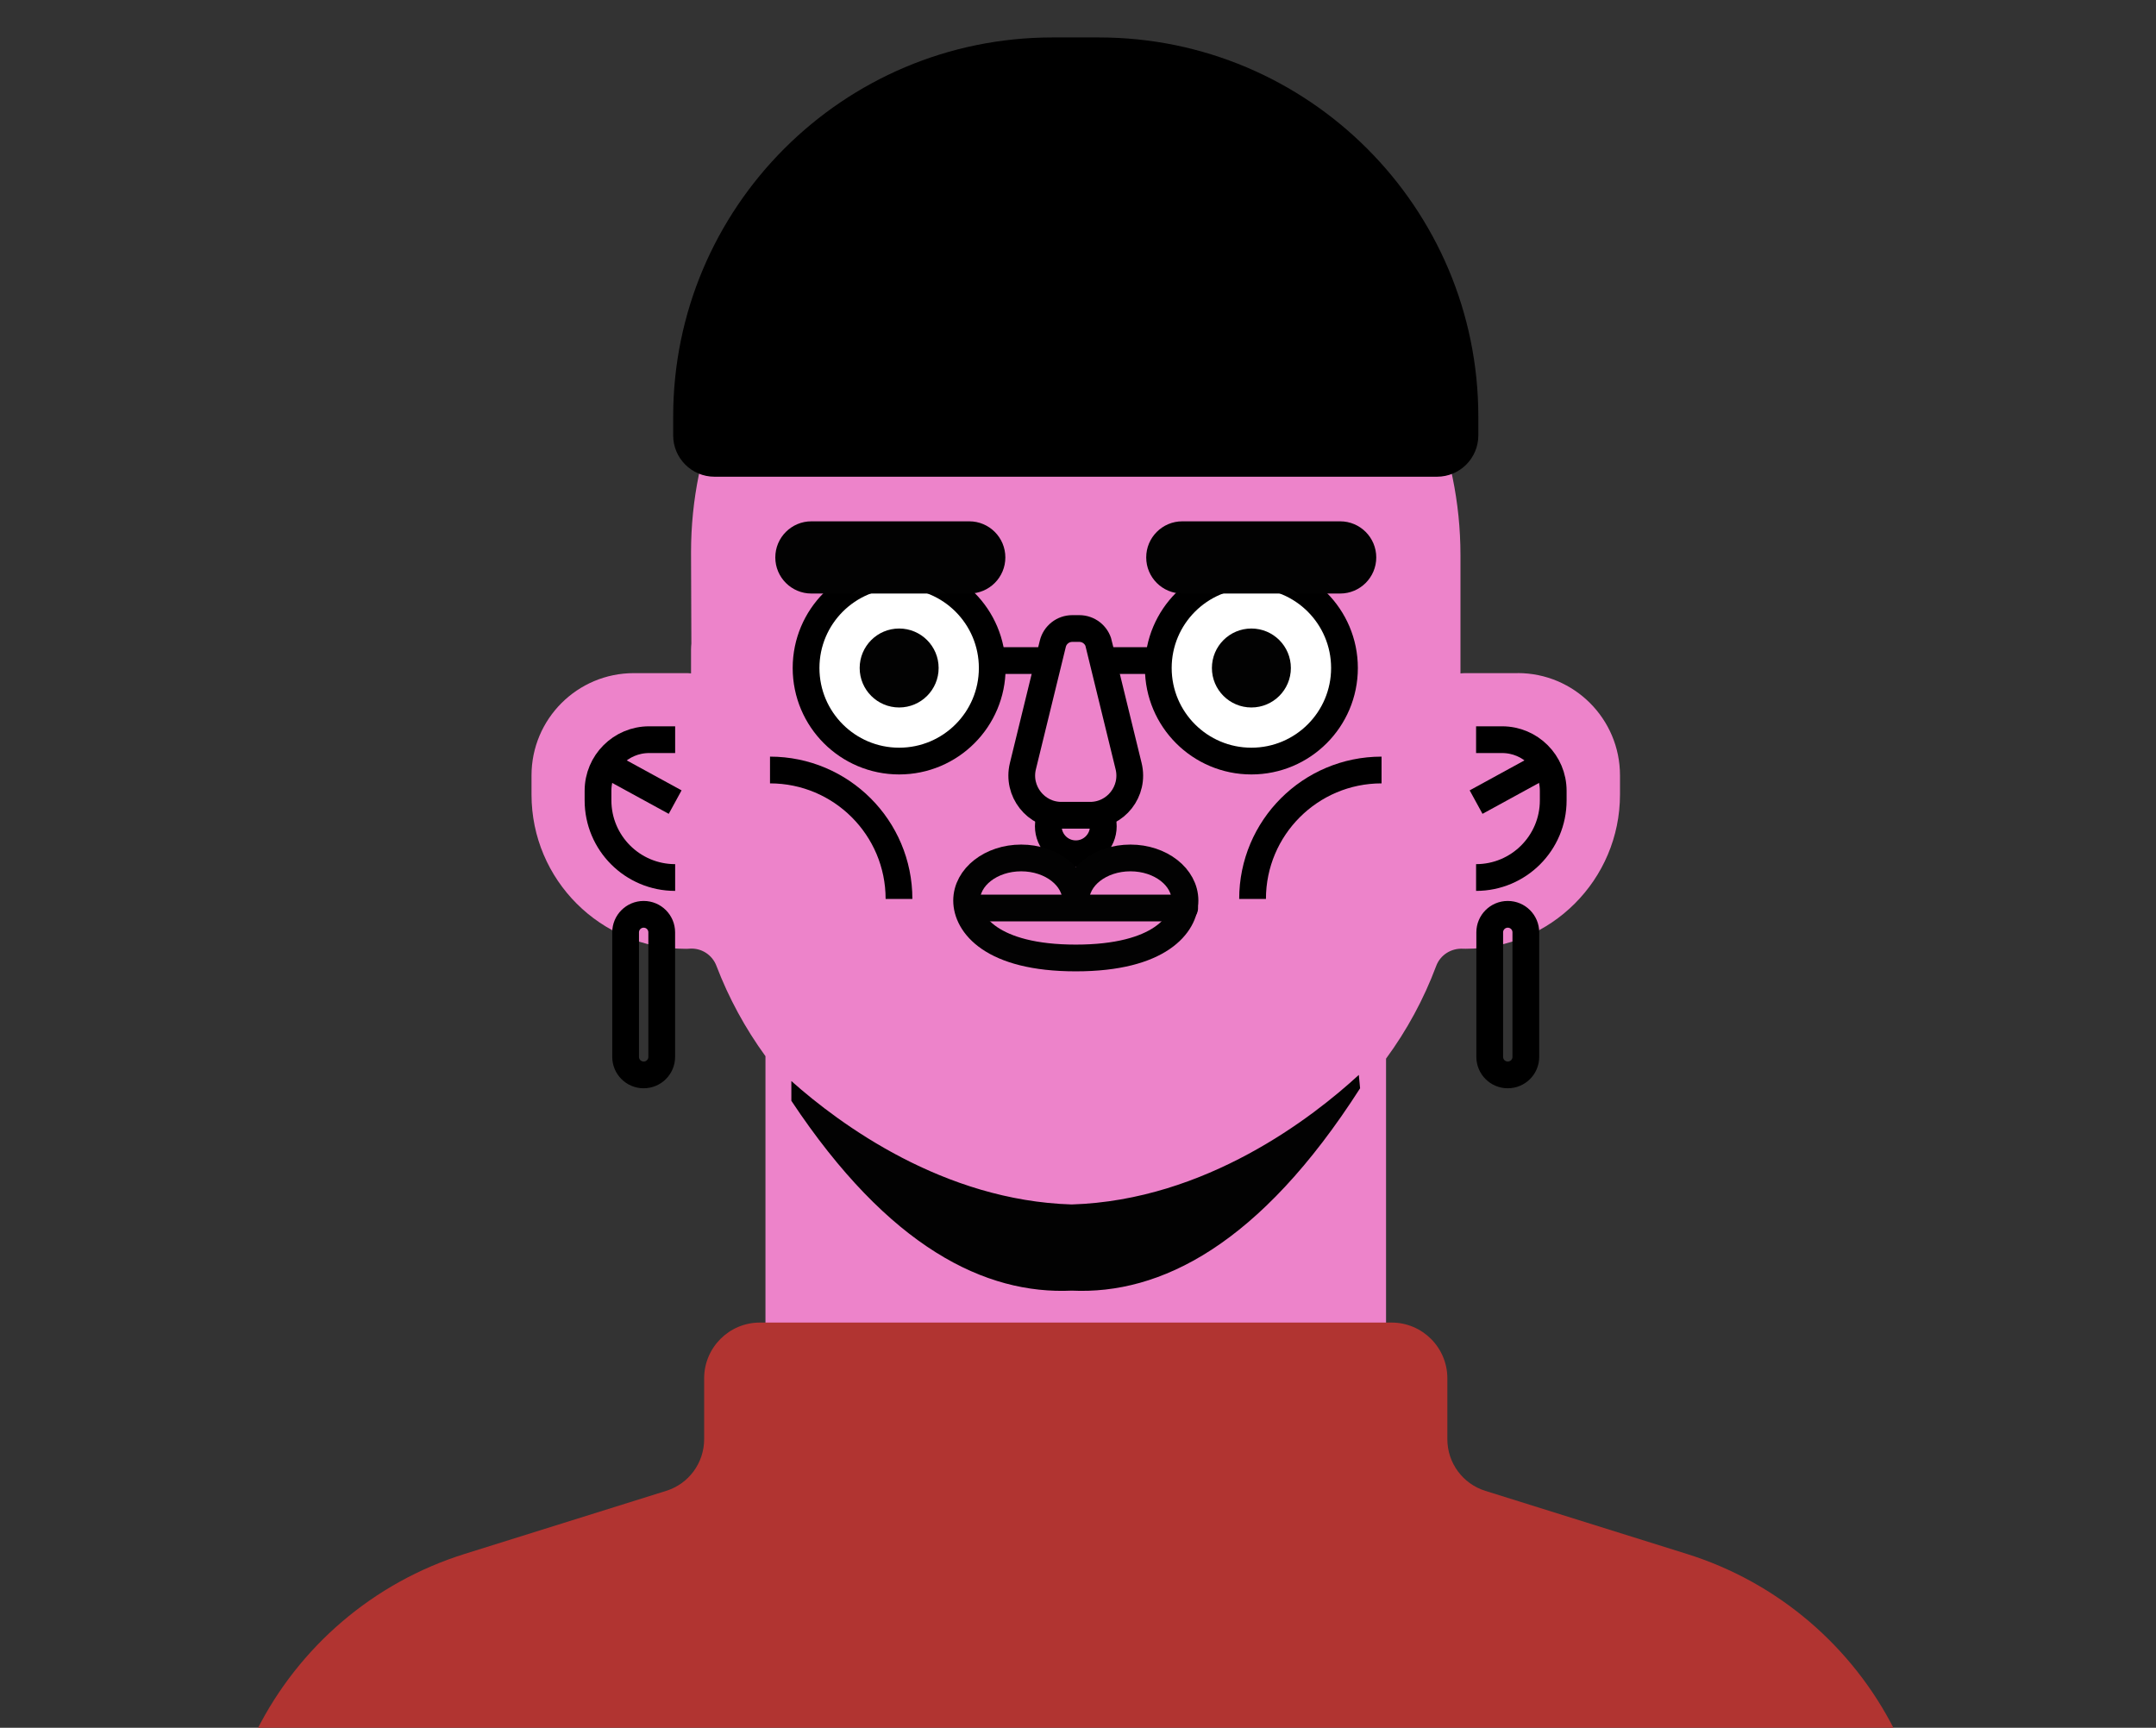 <svg width="403" height="323" viewBox="0 0 403 323" fill="none" xmlns="http://www.w3.org/2000/svg">
<rect x="0" y="0" width="403" height="323" fill="#333333" stroke="none"/>
<g clip-path="url(#clip0_51_1037)">
<g clip-path="url(#clip1_51_1037)">
<path d="M283.68 125.84H273.97C273.64 125.84 273.31 125.86 272.99 125.89V103.8C272.99 64.1 240.51 31.19 200.81 31.33C161.22 31.47 129.17 63.61 129.17 103.24L129.23 120.33C129.19 120.71 129.17 121.09 129.17 121.48V125.89C128.85 125.85 128.52 125.84 128.19 125.84H118.48C107.91 125.84 99.35 134.41 99.35 144.97V148.54C99.35 164.47 112.26 177.38 128.19 177.38C128.42 177.38 128.65 177.38 128.87 177.35C131.08 177.18 133.12 178.48 133.91 180.55C136.22 186.6 139.32 192.28 143.08 197.45V268.58H259.08V197.91C262.95 192.64 266.12 186.82 268.45 180.59C269.23 178.51 271.26 177.24 273.48 177.36C273.64 177.36 273.8 177.37 273.97 177.37C281.93 177.37 289.14 174.14 294.36 168.92C299.58 163.7 302.81 156.49 302.81 148.53V144.96C302.81 134.4 294.25 125.83 283.68 125.83V125.84Z" fill="#ED83CA"/>
<path d="M126.2 138.28H121.34C116.06 138.28 111.78 142.56 111.78 147.84V149.63C111.78 157.59 118.24 164.05 126.2 164.05" fill="#ED83CA"/>
<path d="M126.2 138.28H121.34C116.06 138.28 111.78 142.56 111.78 147.84V149.63C111.78 157.59 118.24 164.05 126.2 164.05" stroke="black" stroke-width="5" stroke-miterlimit="10"/>
<path d="M126.2 149.95L112.7 142.57" stroke="black" stroke-width="5" stroke-miterlimit="10"/>
<path d="M275.91 138.28H280.77C286.05 138.28 290.33 142.56 290.33 147.84V149.63C290.33 157.59 283.87 164.05 275.91 164.05" fill="#ED83CA"/>
<path d="M275.91 138.28H280.77C286.05 138.28 290.33 142.56 290.33 147.84V149.63C290.33 157.59 283.87 164.05 275.91 164.05" stroke="black" stroke-width="5" stroke-miterlimit="10"/>
<path d="M275.91 149.95L289.4 142.57" stroke="black" stroke-width="5" stroke-miterlimit="10"/>
<path d="M354.16 323.48H48C55.85 307.9 69.75 295.84 86.89 290.49L124.53 278.71C128.75 277.39 131.62 273.48 131.62 269.06V257.68C131.62 251.92 136.29 247.25 142.04 247.25H260.11C265.87 247.25 270.54 251.92 270.54 257.68V269.06C270.54 273.48 273.41 277.39 277.63 278.71L315.27 290.49C332.4 295.84 346.31 307.9 354.16 323.48Z" fill="#B13431"/>
<path d="M281.84 170.93H281.83C279.969 170.93 278.46 172.439 278.46 174.3V197.58C278.46 199.441 279.969 200.95 281.83 200.95H281.84C283.701 200.95 285.21 199.441 285.21 197.58V174.3C285.21 172.439 283.701 170.93 281.84 170.93Z" stroke="black" stroke-width="5" stroke-miterlimit="10"/>
<path d="M120.32 170.93H120.31C118.449 170.93 116.94 172.439 116.94 174.3V197.58C116.94 199.441 118.449 200.95 120.31 200.95H120.32C122.182 200.95 123.69 199.441 123.69 197.58V174.3C123.69 172.439 122.182 170.93 120.32 170.93Z" stroke="black" stroke-width="5" stroke-miterlimit="10"/>
<path d="M196.74 7H205.4C244.55 7 276.33 38.78 276.33 77.92V81.4C276.33 85.66 272.87 89.12 268.61 89.12H133.55C129.29 89.12 125.83 85.66 125.83 81.4V77.92C125.82 38.78 157.6 7 196.74 7Z" fill="black"/>
<path d="M168.07 142.28C177.68 142.28 185.47 134.49 185.47 124.88C185.47 115.27 177.68 107.48 168.07 107.48C158.46 107.48 150.67 115.27 150.67 124.88C150.67 134.49 158.46 142.28 168.07 142.28Z" fill="white" stroke="black" stroke-width="5" stroke-miterlimit="10"/>
<path d="M168.07 132.26C172.146 132.26 175.45 128.956 175.45 124.88C175.45 120.804 172.146 117.5 168.07 117.5C163.995 117.5 160.69 120.804 160.69 124.88C160.69 128.956 163.995 132.26 168.07 132.26Z" fill="#020202"/>
<path d="M233.91 142.28C243.52 142.28 251.31 134.49 251.31 124.88C251.31 115.27 243.52 107.48 233.91 107.48C224.3 107.48 216.51 115.27 216.51 124.88C216.51 134.49 224.3 142.28 233.91 142.28Z" fill="white" stroke="black" stroke-width="5" stroke-miterlimit="10"/>
<path d="M233.91 132.26C237.986 132.26 241.29 128.956 241.29 124.88C241.29 120.804 237.986 117.5 233.91 117.5C229.834 117.5 226.53 120.804 226.53 124.88C226.53 128.956 229.834 132.26 233.91 132.26Z" fill="#020202"/>
<path d="M181.17 97.46H151.67C147.942 97.46 144.92 100.482 144.92 104.21C144.92 107.938 147.942 110.96 151.67 110.96H181.17C184.898 110.96 187.92 107.938 187.92 104.21C187.92 100.482 184.898 97.46 181.17 97.46Z" fill="#020202"/>
<path d="M250.5 97.46H221C217.272 97.46 214.25 100.482 214.25 104.21C214.25 107.938 217.272 110.96 221 110.96H250.5C254.228 110.96 257.25 107.938 257.25 104.21C257.25 100.482 254.228 97.46 250.5 97.46Z" fill="#020202"/>
<path d="M201.09 159.61C203.929 159.61 206.23 157.309 206.23 154.47C206.23 151.631 203.929 149.33 201.09 149.33C198.251 149.33 195.95 151.631 195.95 154.47C195.95 157.309 198.251 159.61 201.09 159.61Z" fill="#ED83CA" stroke="black" stroke-width="5" stroke-miterlimit="10"/>
<path d="M185.57 123.49H218.24" stroke="black" stroke-width="5" stroke-miterlimit="10"/>
<path d="M201.08 168.36C201.08 163.96 196.51 160.39 190.88 160.39C185.25 160.39 180.68 163.96 180.68 168.36C180.68 172.76 185.32 179.09 201.09 179.09C216.86 179.09 221.5 172.76 221.5 168.36C221.5 163.96 216.93 160.39 211.3 160.39C205.67 160.39 201.1 163.96 201.1 168.36" fill="#ED83CA"/>
<path d="M201.08 168.36C201.08 163.96 196.51 160.39 190.88 160.39C185.25 160.39 180.68 163.96 180.68 168.36C180.68 172.76 185.32 179.09 201.09 179.09C216.86 179.09 221.5 172.76 221.5 168.36C221.5 163.96 216.93 160.39 211.3 160.39C205.67 160.39 201.1 163.96 201.1 168.36" stroke="#020202" stroke-width="5" stroke-linecap="round" stroke-linejoin="round"/>
<path d="M181.01 169.75H221.44" stroke="#020202" stroke-width="5" stroke-linecap="round" stroke-linejoin="round"/>
<path d="M205.39 120.36C204.98 118.68 203.48 117.5 201.75 117.5H200.43C198.7 117.5 197.2 118.68 196.79 120.36L191.2 143.23C190.06 147.9 193.6 152.41 198.4 152.41H203.76C208.57 152.41 212.1 147.91 210.96 143.23L205.37 120.36H205.39Z" fill="#ED83CA" stroke="black" stroke-width="5" stroke-miterlimit="10"/>
<path d="M258.24 143.95C244.92 143.95 234.13 154.75 234.13 168.06Z" fill="#ED83CA"/>
<path d="M258.24 143.95C244.92 143.95 234.13 154.75 234.13 168.06" stroke="black" stroke-width="5" stroke-miterlimit="10"/>
<path d="M143.93 143.95C157.25 143.95 168.04 154.75 168.04 168.06Z" fill="#ED83CA"/>
<path d="M143.93 143.95C157.25 143.95 168.04 154.75 168.04 168.06" stroke="black" stroke-width="5" stroke-miterlimit="10"/>
<path d="M254.23 203.45C235.47 232.77 216.86 242.05 200.33 241.28C184.23 242.03 166.16 233.28 147.92 205.79V202.1C157.06 210.23 176.37 224.44 200.32 225.17C225.46 224.4 245.47 208.79 253.99 200.95L254.23 203.45Z" fill="#020202"/>
</g>
</g>
<defs>
<clipPath id="clip0_51_1037">
<rect width="403" height="323" fill="white"/>
</clipPath>
<clipPath id="clip1_51_1037">
<rect width="306.16" height="316.48" fill="white" transform="translate(48 7)"/>
</clipPath>
</defs>
</svg>
